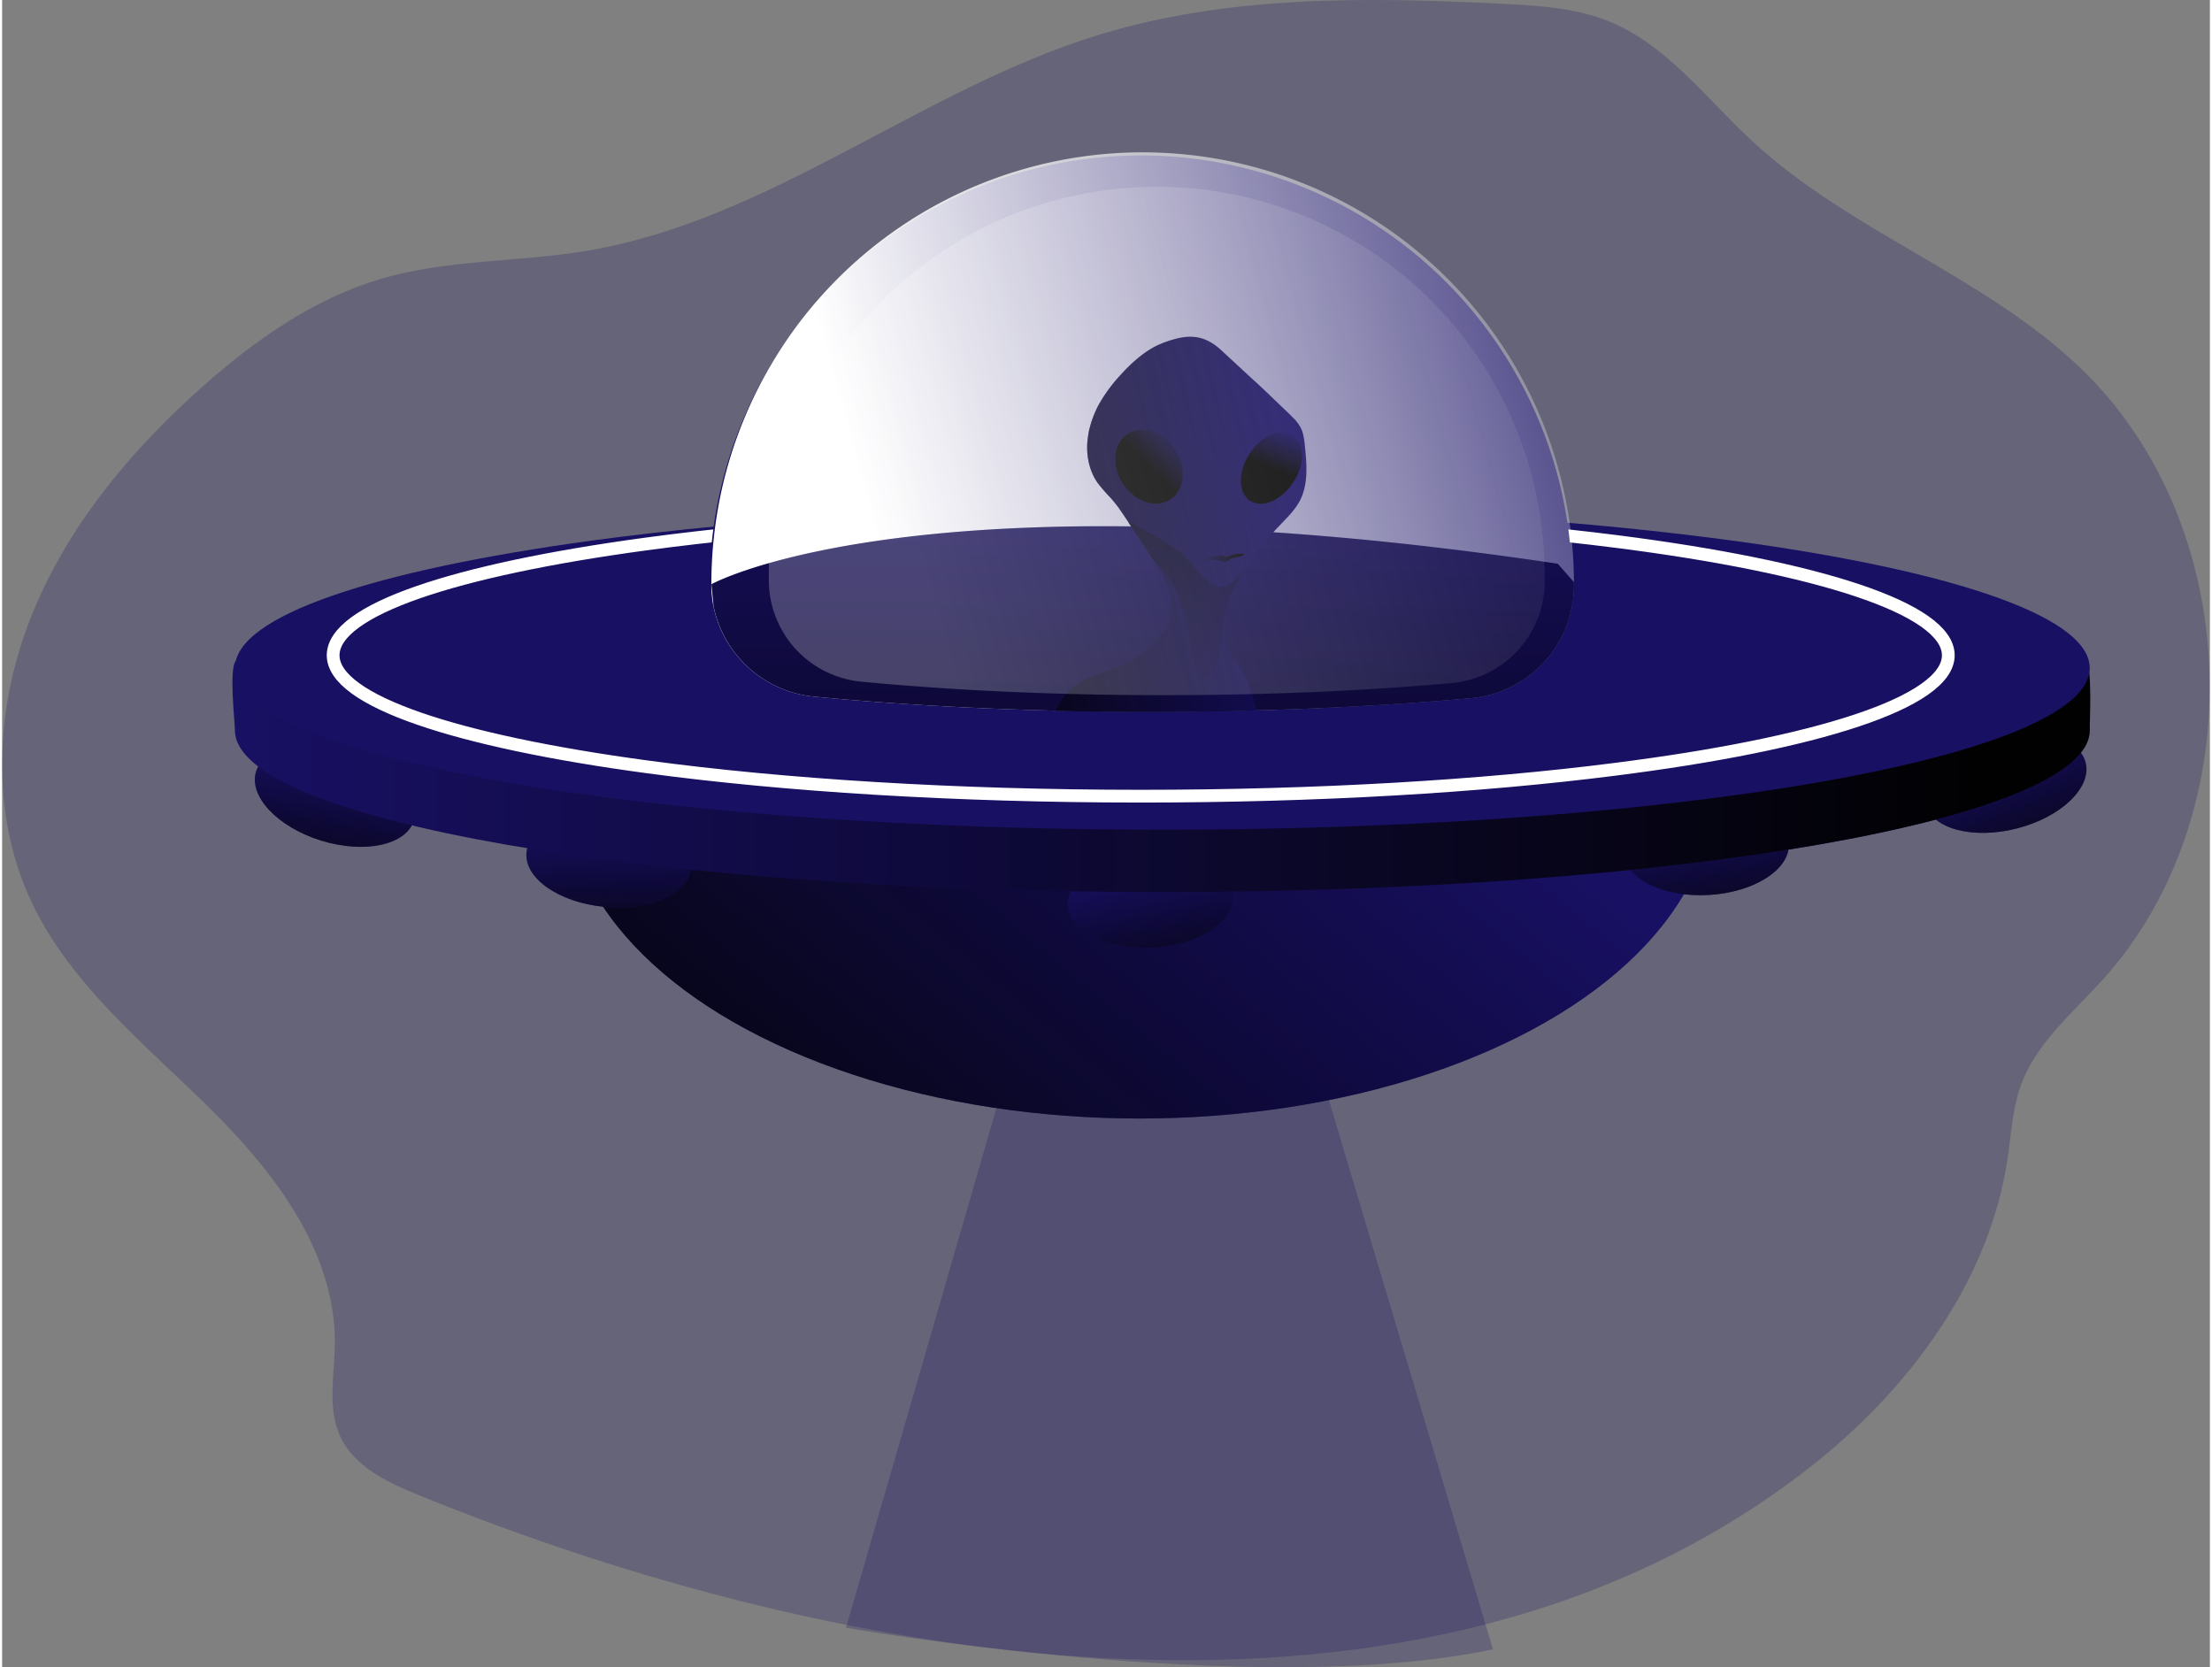 <svg id="Layer_1" data-name="Layer 1" xmlns="http://www.w3.org/2000/svg" xmlns:xlink="http://www.w3.org/1999/xlink" viewBox="0 0 520.81 393.28" width="406" height="306" class="illustration styles_illustrationTablet__1DWOa"><rect x="0" y="0" width="520.81" height="393.28" fill="#808080" stroke="none"/><defs><linearGradient id="linear-gradient" x1="482.01" y1="280.74" x2="477.98" y2="317.63" gradientTransform="translate(-57.22 65.29) rotate(-13.63)" gradientUnits="userSpaceOnUse"><stop offset="0" stop-color="#010101" stop-opacity="0"></stop><stop offset="0.95" stop-color="#010101"></stop></linearGradient><linearGradient id="linear-gradient-2" x1="302.87" y1="145.15" x2="153.63" y2="323.22" gradientTransform="matrix(1, 0, 0, 1, 0, 0)" xlink:href="#linear-gradient"></linearGradient><linearGradient id="linear-gradient-3" x1="413.01" y1="249.35" x2="408.99" y2="286.24" gradientTransform="translate(-52.72 96.49) rotate(-13.63)" xlink:href="#linear-gradient"></linearGradient><linearGradient id="linear-gradient-4" x1="283.98" y1="222.83" x2="279.95" y2="259.71" gradientTransform="translate(-52.21 104.29) rotate(-13.63)" xlink:href="#linear-gradient"></linearGradient><linearGradient id="linear-gradient-5" x1="157.81" y1="191.86" x2="153.79" y2="228.75" gradientTransform="translate(308.15 53.68) rotate(76.37)" xlink:href="#linear-gradient"></linearGradient><linearGradient id="linear-gradient-6" x1="88.64" y1="198.44" x2="84.61" y2="235.33" gradientTransform="translate(266.27 104.16) rotate(76.37)" xlink:href="#linear-gradient"></linearGradient><linearGradient id="linear-gradient-7" x1="60.83" y1="222.8" x2="499.22" y2="222.8" gradientTransform="matrix(1, 0, 0, 1, 0, 0)" xlink:href="#linear-gradient"></linearGradient><linearGradient id="linear-gradient-8" x1="429.02" y1="117.74" x2="201.37" y2="180.23" gradientUnits="userSpaceOnUse"><stop offset="0" stop-color="#fff" stop-opacity="0"></stop><stop offset="0.95" stop-color="#fff"></stop></linearGradient><linearGradient id="linear-gradient-9" x1="275.93" y1="151" x2="274.8" y2="313.8" gradientTransform="matrix(1, 0, 0, 1, 0, 0)" xlink:href="#linear-gradient"></linearGradient><linearGradient id="linear-gradient-10" x1="313.46" y1="169.74" x2="214.41" y2="191.44" gradientTransform="matrix(1, 0, 0, 1, 0, 0)" xlink:href="#linear-gradient"></linearGradient><linearGradient id="linear-gradient-11" x1="286.33" y1="151.63" x2="276.73" y2="161.06" gradientTransform="translate(132.88 -125.39) rotate(33.14)" xlink:href="#linear-gradient"></linearGradient><linearGradient id="linear-gradient-12" x1="309.69" y1="151.76" x2="305.86" y2="161.37" gradientTransform="translate(273.47 -183.34) rotate(56.86)" xlink:href="#linear-gradient"></linearGradient><linearGradient id="linear-gradient-13" x1="283.91" y1="213.82" x2="291.3" y2="104.3" gradientTransform="matrix(1, 0, 0, 1, 0, 0)" xlink:href="#linear-gradient"></linearGradient><linearGradient id="linear-gradient-14" x1="289.88" y1="182.13" x2="299.54" y2="182.13" gradientTransform="matrix(1, 0, 0, 1, 0, 0)" xlink:href="#linear-gradient"></linearGradient><linearGradient id="linear-gradient-15" x1="416.92" y1="123.92" x2="212.17" y2="180.12" xlink:href="#linear-gradient-8"></linearGradient></defs><title>Alien 2</title><path d="M433,396.69c23.36-18.27,42.47-43.81,46.75-73.16.83-5.69,1.12-11.53,3.07-16.95,3.55-9.85,12-16.91,19.07-24.66,36-39.57,33.53-108-5.24-144.82-22.73-21.62-54.24-32-77.26-53.37-10.83-10-20.06-22.64-33.74-28.18-7.85-3.18-16.49-3.71-24.95-4.13-32.17-1.6-65.07-2.08-95.84,7.46-41.69,12.92-77.15,43.54-120.19,50.78-16.18,2.73-32.95,2-48.7,6.64C80.07,121,66.13,130.83,53.73,141.87c-17.09,15.2-32.11,33.33-40.46,54.63s-9.47,46,.26,66.73c9.19,19.52,26.7,33.54,42.06,48.7s29.75,34,29.52,55.61c-.08,7.39-1.83,15.2,1.3,21.89,3.31,7.07,11.07,10.75,18.3,13.7C204.5,443.78,341.9,468,433,396.69Z" transform="translate(-6.62 -50.52)" fill="#181063" opacity="0.24" style="isolation: isolate;"></path><ellipse cx="478.58" cy="233.68" rx="19.5" ry="11.02" transform="matrix(0.97, -0.25, 0.25, 0.97, -50.07, 77.7)" fill="#181063"></ellipse><ellipse cx="478.58" cy="233.68" rx="19.5" ry="11.02" transform="matrix(0.97, -0.25, 0.25, 0.97, -50.07, 77.7)" fill="url(#linear-gradient)"></ellipse><path d="M243,305.61,205.69,434.5s96.66,16.95,152.62,5.08L314.22,292Z" transform="translate(-6.62 -50.52)" fill="#181063" opacity="0.24" style="isolation: isolate;"></path><ellipse cx="268.34" cy="186.35" rx="135.4" ry="77.5" fill="#181063"></ellipse><ellipse cx="268.34" cy="186.35" rx="135.4" ry="77.5" fill="url(#linear-gradient-2)"></ellipse><ellipse cx="408.62" cy="250.64" rx="19.5" ry="11.02" transform="translate(-20.75 -25.85) rotate(-3.4)" fill="#181063"></ellipse><ellipse cx="408.62" cy="250.64" rx="19.5" ry="11.02" transform="translate(-20.75 -25.85) rotate(-3.4)" fill="url(#linear-gradient-3)"></ellipse><ellipse cx="277.48" cy="263.07" rx="19.5" ry="11.02" transform="translate(-21.72 -33.61) rotate(-3.4)" fill="#181063"></ellipse><ellipse cx="277.48" cy="263.07" rx="19.5" ry="11.02" transform="translate(-21.72 -33.61) rotate(-3.4)" fill="url(#linear-gradient-4)"></ellipse><ellipse cx="149.72" cy="253.46" rx="11.02" ry="19.5" transform="translate(-123.34 328.1) rotate(-84.59)" fill="#181063"></ellipse><ellipse cx="149.72" cy="253.46" rx="11.02" ry="19.5" transform="translate(-123.34 328.1) rotate(-84.59)" fill="url(#linear-gradient-5)"></ellipse><ellipse cx="85.14" cy="238.27" rx="11.02" ry="19.5" transform="translate(-174.25 198.86) rotate(-72.85)" fill="#181063"></ellipse><ellipse cx="85.14" cy="238.27" rx="11.02" ry="19.5" transform="translate(-174.25 198.86) rotate(-72.85)" fill="url(#linear-gradient-6)"></ellipse><path d="M499.07,222.8c0,21.07-97.94,38.15-218.77,38.15S61.54,243.87,61.54,222.8c0-2-1.45-14.5.21-16.4,16-18.31,109.06-21.76,218.55-21.76C401.13,184.64,499.07,201.72,499.07,222.8Z" transform="translate(-6.62 -50.52)" fill="#181063"></path><path d="M499.07,222.8c0,21.07-97.94,38.15-218.77,38.15S61.54,243.87,61.54,222.8c0-1.61-1.39-13.85-.28-15.41,13.4-18.83,107.44-22.75,219-22.75,110,0,202.47,3.12,217.92,21.55C499.74,208,499.07,220.91,499.07,222.8Z" transform="translate(-6.62 -50.52)" fill="url(#linear-gradient-7)"></path><path d="M499.08,208.09c0,12.71-35.66,24-90.47,30.9-36,4.57-80.37,7.25-128.32,7.25-50.26,0-96.58-3-133.53-7.92-51.83-7-85.22-17.91-85.22-30.23S94.57,185,146,178c37.07-5,83.69-8,134.34-8,48.31,0,92.94,2.74,129.14,7.35C463.78,184.24,499.08,195.44,499.08,208.09Z" transform="translate(-6.62 -50.52)" fill="#181063"></path><path d="M465.72,205.1c0,11.07-31.05,20.88-78.78,26.91-31.39,4-70,6.32-111.74,6.32-43.77,0-84.1-2.57-116.27-6.9-45.14-6.08-74.22-15.6-74.22-26.33s28.77-20.14,73.51-26.22c32.28-4.38,72.87-7,117-7,42.06,0,80.93,2.39,112.45,6.4C435,184.34,465.72,194.09,465.72,205.1Z" transform="translate(-6.62 -50.52)" fill="none" stroke="#fff" stroke-miterlimit="10" stroke-width="3.01"></path><path d="M377,189a102.22,102.22,0,0,1-3,24.59c-27.21,3.46-60.66,5.48-96.85,5.48-37.93,0-72.88-2.23-100.77-6A101.76,101.76,0,1,1,377,189Z" transform="translate(-6.62 -50.52)" fill="#181063"></path><path d="M377.41,187.85v1.08a26.73,26.73,0,0,1-24.51,26.3c-22.59,2-48.18,3.19-75.32,3.19-28.73,0-55.74-1.3-79.26-3.56a26.86,26.86,0,0,1-23.88-21.26,25.24,25.24,0,0,1-.51-5v-.24a102.94,102.94,0,0,1,2.25-21.44,101.74,101.74,0,0,1,201.23,21Z" transform="translate(-6.62 -50.52)" fill="url(#linear-gradient-8)"></path><path d="M377.41,187.85v1.08a26.73,26.73,0,0,1-24.51,26.3c-15.57,1.41-32.58,2.4-50.53,2.86h0c-8.07.24-16.33.33-24.76.33-7.62,0-15.12-.09-22.46-.27-20.36-.49-39.51-1.63-56.8-3.29a26.86,26.86,0,0,1-23.88-21.26l-.51-5.27s26.23-14.54,99-13.64c0,0,0,0,0,0h1.57c9.82.15,20.45.57,32,1.39,19.7,1.32,42,3.67,67.07,7.43Z" transform="translate(-6.62 -50.52)" fill="#181063"></path><path d="M377.41,187.85v1.08a26.73,26.73,0,0,1-24.51,26.3c-15.57,1.41-32.58,2.4-50.53,2.86h0c-8.07.24-16.33.33-24.76.33-7.62,0-15.12-.09-22.46-.27-20.36-.49-39.51-1.63-56.8-3.29a26.86,26.86,0,0,1-23.88-21.26l-.51-5.27s26.23-14.54,99-13.64c0,0,0,0,0,0h1.57c9.82.15,20.45.57,32,1.39,19.7,1.32,42,3.67,67.07,7.43Z" transform="translate(-6.62 -50.52)" fill="url(#linear-gradient-9)"></path><path d="M312.85,168.46c-1.24,2.44-3.29,4.33-5.15,6.32a14.42,14.42,0,0,0-1.18,1.3c-1,1-1.86,2.07-2.71,3.16a16,16,0,0,0-1.08,1.41c-.39.45-.72.94-1.06,1.42-.45.66-.9,1.29-1.32,2l-.18.24c-.21.27-.39.57-.57.84a30.09,30.09,0,0,0-4.28,9.55,16.19,16.19,0,0,0-.3,1.74c0,.06,0,.15,0,.21a11.14,11.14,0,0,0-.12,1.72,13.26,13.26,0,0,0,1.62,6.51,21.9,21.9,0,0,0,1.42,2.13c.51.7,1,1.36,1.48,2.11a17.21,17.21,0,0,1,1.56,3.34,22.1,22.1,0,0,1,.66,2.38c.28,1.09.52,2.2.73,3.29a1.51,1.51,0,0,0,.06.36h0c0-.12,0-.24-.06-.36-8.07.24-16.33.33-24.76.33-7.62,0-15.12-.09-22.46-.27a2.6,2.6,0,0,1,.18-.49,15.69,15.69,0,0,1,6.8-6.92c2.41-1.27,5.09-1.9,7.62-2.92a14.41,14.41,0,0,0,1.66-.73,32.19,32.19,0,0,0,3.13-1.77l0,0a28.8,28.8,0,0,0,3.19-2.5,12.27,12.27,0,0,0,1-.94c.3-.33.63-.66.93-1a15.07,15.07,0,0,0,1.57-2.23,9.15,9.15,0,0,0,.57-1.23,12.29,12.29,0,0,0-.24-8.53c-.21-.57-.45-1.14-.7-1.68s-.54-1.09-.84-1.63-.6-1.08-.93-1.59-.63-1-.94-1.51l0,0c-.27-.39-.54-.81-.78-1.17-1.44-2.2-2.89-4.4-4.34-6.54-.21-.33-.42-.63-.66-1,0-.06-.09-.12-.09-.18-.69-1-1.38-2.05-2.08-3.05s-1.29-1.71-2-2.53a43.42,43.42,0,0,1-3.14-3.61,12.89,12.89,0,0,1-1.53-2.92,15.17,15.17,0,0,1-.5-1.62,16.38,16.38,0,0,1-.4-5.13s0,0,0,0c.09-.87.21-1.71.36-2.56.12-.42.21-.84.33-1.26A24.94,24.94,0,0,1,265.3,146a36.45,36.45,0,0,1,5.24-7.11,35.83,35.83,0,0,1,4.63-4.39,22.54,22.54,0,0,1,2.65-1.81,13.79,13.79,0,0,1,1.42-.75c.48-.21,1-.42,1.44-.61a28.59,28.59,0,0,1,3.26-1c3.79-.87,6.92-.3,10.33,2.86,2.68,2.47,5.3,4.91,8,7.38s5.27,5,7.86,7.47a11.1,11.1,0,0,1,.84.84,9.41,9.41,0,0,1,2.14,2.86,5.23,5.23,0,0,1,.33.91,15.57,15.57,0,0,1,.48,2.89C314.38,159.87,314.8,164.51,312.85,168.46Z" transform="translate(-6.62 -50.52)" fill="#181063"></path><path d="M312.85,168.46c-1.24,2.44-3.29,4.33-5.15,6.32a14.42,14.42,0,0,0-1.18,1.3c-1,1-1.86,2.07-2.71,3.16-.39.48-.75.93-1.08,1.41s-.72.94-1.06,1.42c-.45.66-.9,1.29-1.32,2l-.18.24c-.21.27-.39.57-.57.84a30.09,30.09,0,0,0-4.28,9.55c-.09.39-.15.78-.24,1.17V196a2.32,2.32,0,0,0-.06.45c0,.06,0,.15,0,.21a11.14,11.14,0,0,0-.12,1.72,13.26,13.26,0,0,0,1.62,6.51,21.9,21.9,0,0,0,1.42,2.13c.51.7,1.05,1.36,1.51,2.11a17.09,17.09,0,0,1,1.53,3.34,22.1,22.1,0,0,1,.66,2.38c.28,1.09.49,2.2.7,3.29-8.07.24-16.33.33-24.76.33-7.62,0-15.12-.09-22.46-.27a2.6,2.6,0,0,1,.18-.49,15.69,15.69,0,0,1,6.8-6.92c2.41-1.27,5.09-1.9,7.62-2.92a14.41,14.41,0,0,0,1.66-.73,24.68,24.68,0,0,0,3.13-1.77l0,0a25.63,25.63,0,0,0,3.19-2.5,12.27,12.27,0,0,0,1-.94c.3-.33.63-.66.93-1a13.13,13.13,0,0,0,1.57-2.23,9.15,9.15,0,0,0,.57-1.23,12.29,12.29,0,0,0-.24-8.53c-.21-.57-.45-1.14-.7-1.68s-.54-1.12-.84-1.63-.6-1.08-.93-1.59-.63-1-.94-1.51l0,0c-.27-.39-.54-.81-.78-1.17-1.44-2.2-2.89-4.4-4.34-6.54,0,0,0,0,0,0-.21-.33-.42-.63-.63-1,0-.06-.09-.12-.09-.18-.69-1-1.38-2.05-2.08-3.05s-1.29-1.71-2-2.53a43.42,43.42,0,0,1-3.14-3.61,12.89,12.89,0,0,1-1.53-2.92,16.29,16.29,0,0,1-.9-6.75s0,0,0,0c.09-.87.21-1.71.36-2.56.12-.42.21-.84.33-1.26A21.73,21.73,0,0,1,265.3,146a36.45,36.45,0,0,1,5.24-7.11,35.83,35.83,0,0,1,4.63-4.39,22.54,22.54,0,0,1,2.65-1.81,13.79,13.79,0,0,1,1.42-.75c.48-.24,1-.45,1.44-.64.26-.09.48-.13.73-.22a25.47,25.47,0,0,1,2.53-.77c3.79-.87,6.92-.3,10.33,2.86,2.68,2.47,5.3,4.91,8,7.38s5.24,5,7.86,7.44v0a7.4,7.4,0,0,1,.84.84,9.41,9.41,0,0,1,2.14,2.86,5.23,5.23,0,0,1,.33.91,15.57,15.57,0,0,1,.48,2.89C314.38,159.87,314.8,164.51,312.85,168.46Z" transform="translate(-6.62 -50.52)" fill="url(#linear-gradient-10)"></path><ellipse cx="277.17" cy="160.62" rx="7.39" ry="9.25" transform="translate(-49.34 127.12) rotate(-33.14)" fill="#181063"></ellipse><ellipse cx="306.05" cy="160.88" rx="9.25" ry="6.17" transform="translate(-2.58 278.7) rotate(-56.86)" fill="#181063"></ellipse><ellipse cx="277.17" cy="160.62" rx="7.39" ry="9.25" transform="translate(-49.34 127.12) rotate(-33.14)" fill="url(#linear-gradient-11)"></ellipse><ellipse cx="306.05" cy="160.88" rx="9.25" ry="6.17" transform="translate(-2.58 278.7) rotate(-56.86)" fill="url(#linear-gradient-12)"></ellipse><path d="M300.34,184c-.26.36-.5.73-.73,1.1a30.19,30.19,0,0,0-4.3,9.54c-.09.39-.15.78-.22,1.19a.18.18,0,0,1,0,.1c-.82,4.26-.54,8.81-2.57,12.78a2.48,2.48,0,0,1-1.44,1.4c-1.28.35-2.38-.86-2.81-1.94-1.1-2.63-1.06-5.5-1.44-8.29a31.24,31.24,0,0,0-8.72-17.5l-.78-1.19c-1.66-2.5-3.33-5-5-7.49a1.63,1.63,0,0,1-.11-.17c3.48,1.53,10.24,5.89,11.4,6.56,2.89,1.6,6.33,8,9.66,8.76C295.73,189.45,297.58,187.42,300.34,184Z" transform="translate(-6.62 -50.52)" fill="url(#linear-gradient-13)"></path><path d="M295.09,181.74a1.28,1.28,0,0,0,.51.09,1.38,1.38,0,0,0,.42-.17,6.34,6.34,0,0,1,3.3-.45.24.24,0,0,1,.18,0c.11.12-.06.3-.21.36-1,.42-2.21.39-3.16,1a2.89,2.89,0,0,1-1,.5,2.16,2.16,0,0,1-.86-.17,6.09,6.09,0,0,0-2.25-.24,7.42,7.42,0,0,1-1.82.1c-.14,0-.32-.12-.31-.26s.18-.19.32-.21C291.84,182,293.4,181.23,295.09,181.74Z" transform="translate(-6.62 -50.52)" fill="url(#linear-gradient-14)"></path><path d="M370.51,187.4V188a24.08,24.08,0,0,1-22.05,23.65c-20.31,1.82-43.34,2.85-67.74,2.85-25.83,0-50.13-1.15-71.29-3.17a24.06,24.06,0,0,1-21.94-23.65v-.23a91.51,91.51,0,1,1,183,0Z" transform="translate(-6.62 -50.52)" opacity="0.23" fill="url(#linear-gradient-15)"></path></svg>